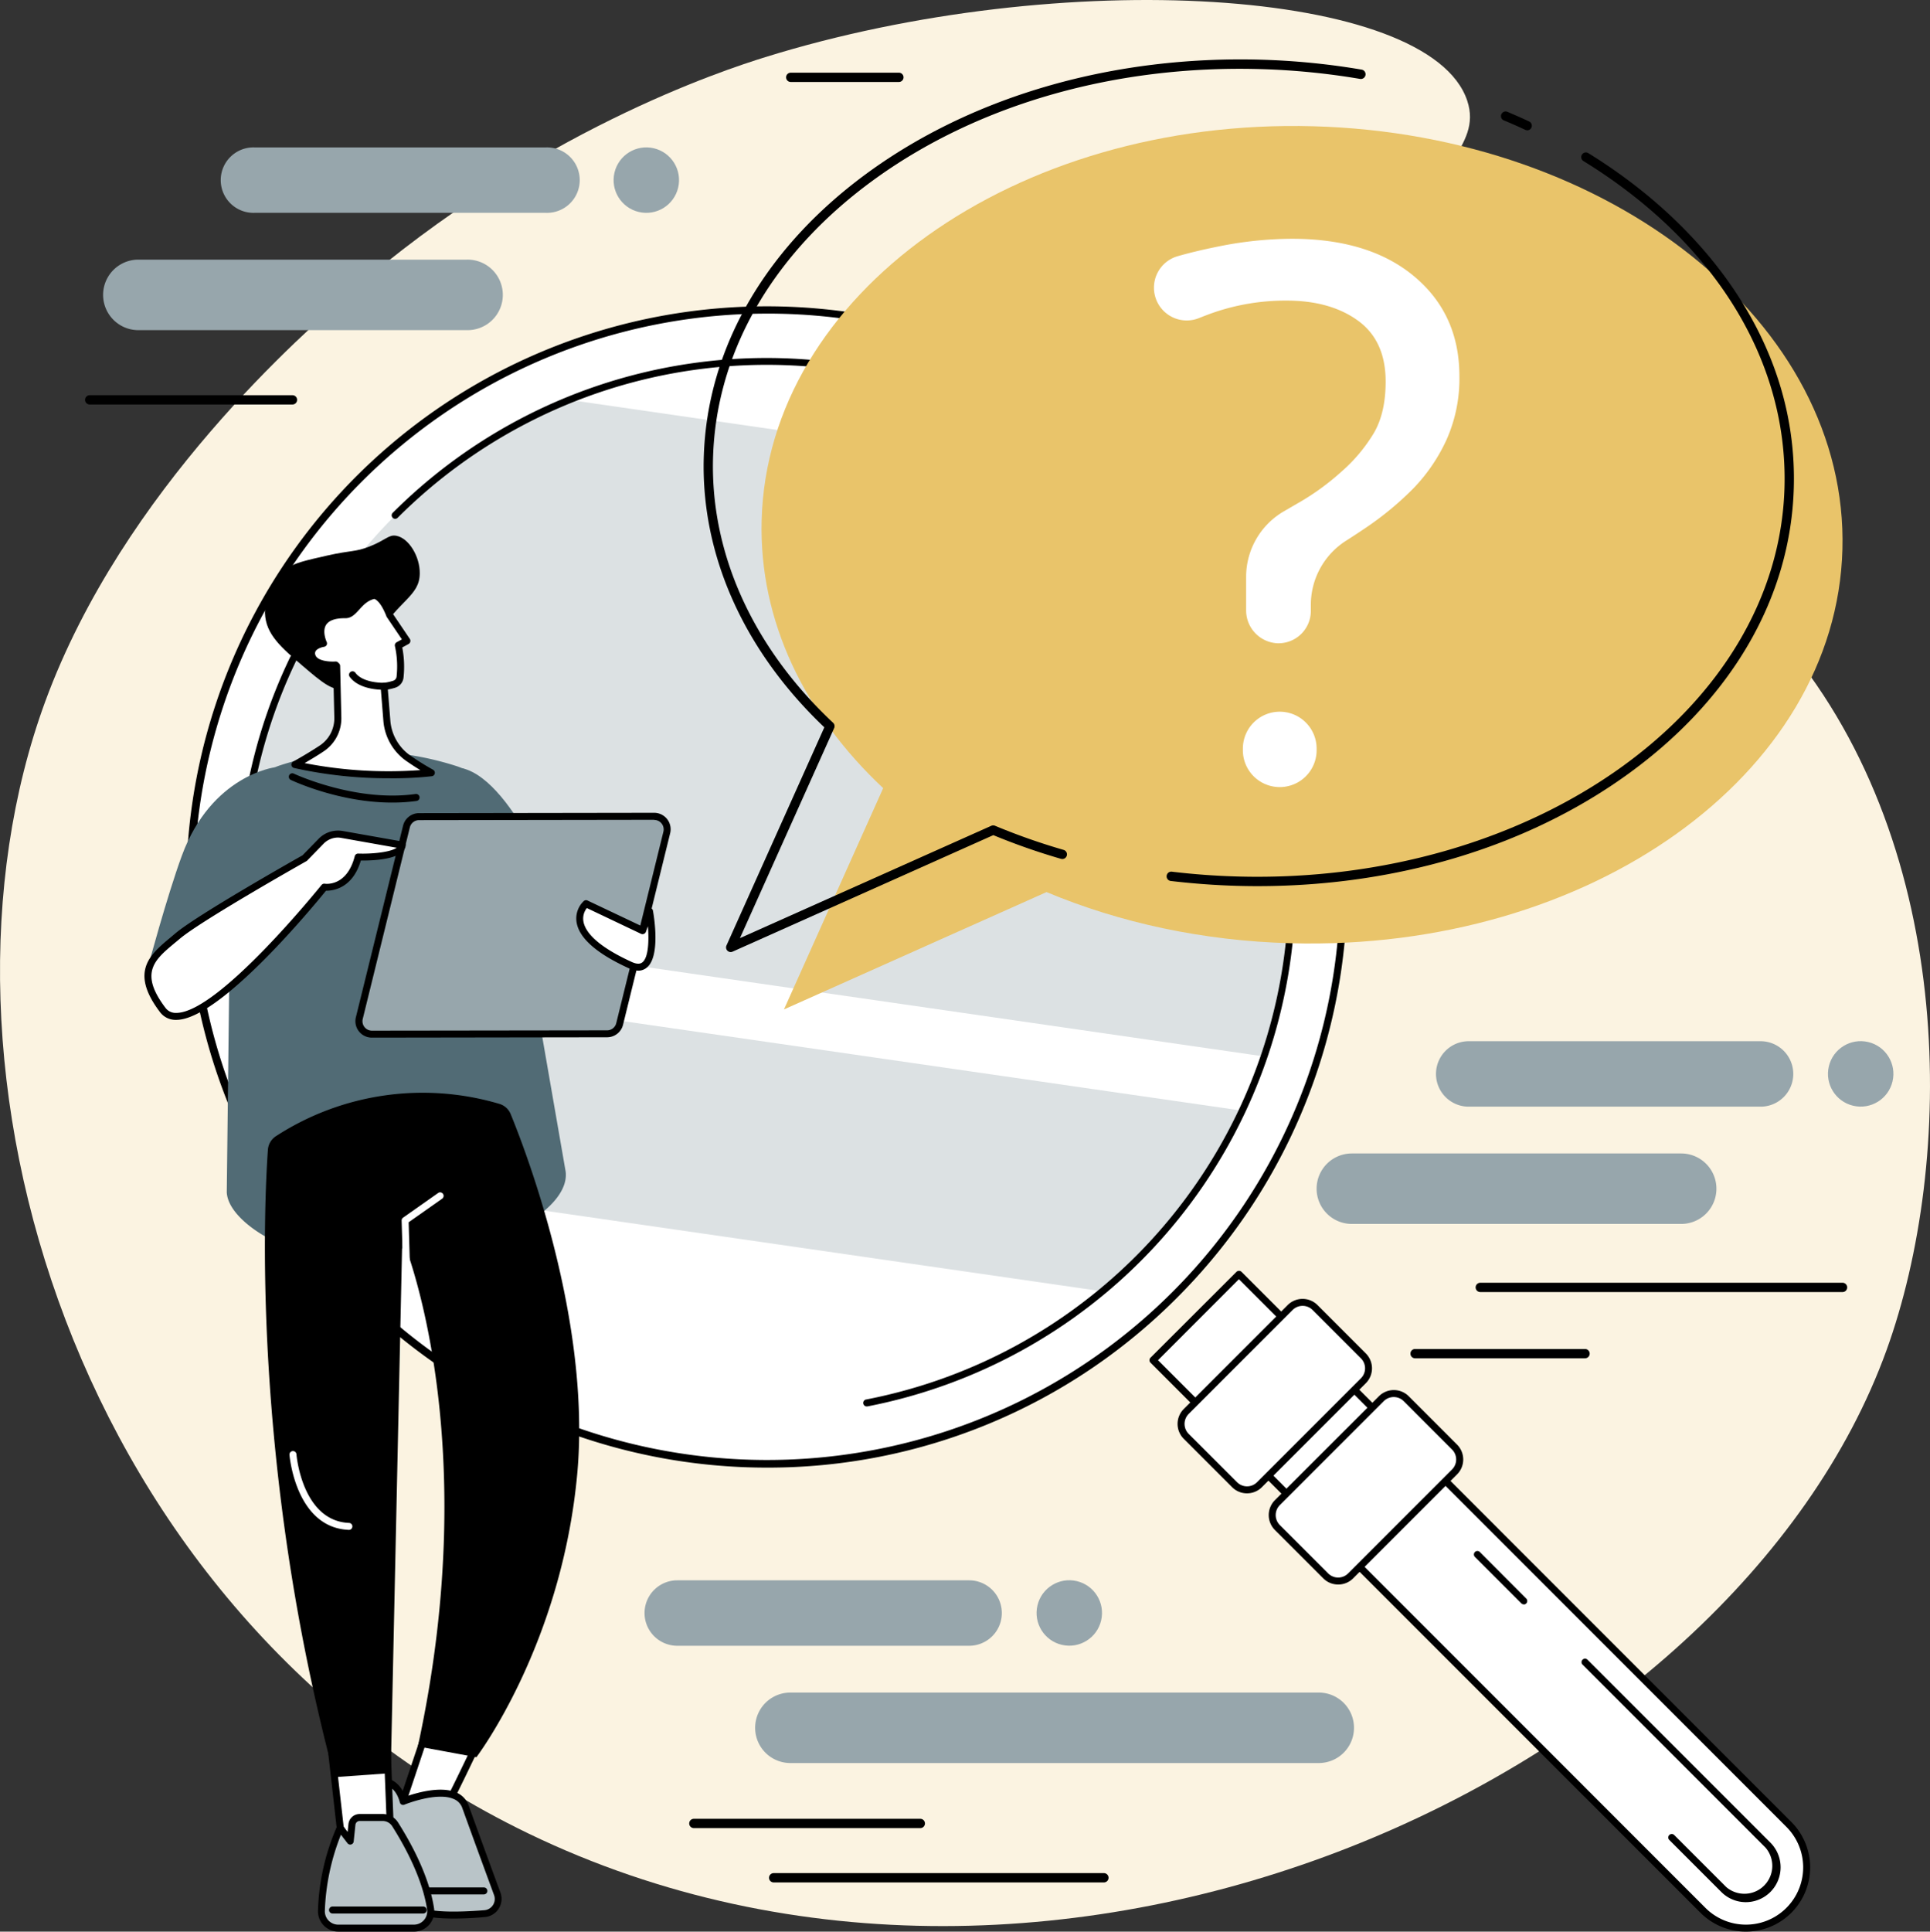 <svg xmlns="http://www.w3.org/2000/svg" viewBox="0 0 830 830.5"><rect x="0" y="0" width="830" height="830.5" fill="#333333" stroke="none"/><defs><style>.cls-1{fill:#fbf3e1;}.cls-2{fill:#fff;}.cls-3{fill:#dce1e3;}.cls-4{fill:#e9c46a;}.cls-5{fill:#516b75;}.cls-6{fill:#97a6ac;}.cls-7{fill:#b9c4c8;}</style></defs><g id="Layer_2" data-name="Layer 2"><g id="Illustration"><g id="FAQ"><path class="cls-1" d="M329.13,24.56c-18.08,5.63-98.28,31.75-178.37,101.09-19.4,16.79-97.82,84.68-131.32,176C-37.59,457,30.65,693.3,227.2,788.29c229,110.63,518.15-25.54,584.11-207.78,29.26-80.83,30.57-214.86-43.12-303.24-59.31-71.14-160.74-104.93-156.81-172.22,1.89-32.4,26.4-41.36,19.6-61.77C614.86-5.12,456.88-15.16,329.13,24.56Z"/><circle class="cls-2" cx="329.73" cy="381.35" r="248.14" transform="translate(-173.08 344.85) rotate(-45)"/><path d="M329.73,631a249.65,249.65,0,1,1,176.53-73.12A248,248,0,0,1,329.73,631Zm0-496.16A246.44,246.44,0,1,0,504.14,207,245.89,245.89,0,0,0,329.73,134.83Z"/><path class="cls-2" d="M769.31,821.35h0a26.12,26.12,0,0,0,0-36.94L532.78,547.87l-36.95,37L732.37,821.35A26.12,26.12,0,0,0,769.31,821.35Z"/><path d="M750.84,830.49a27.55,27.55,0,0,1-19.53-8.08L494.77,585.88a1.52,1.52,0,0,1,0-2.13l37-36.94a1.55,1.55,0,0,1,2.12,0L770.37,783.35a27.61,27.61,0,0,1-19.53,47.14ZM498,584.82,733.43,820.29a24.62,24.62,0,0,0,34.82-34.82L532.78,550Z"/><path class="cls-2" d="M655.3,688.3l-19.94-19.94Z"/><path d="M655.3,689.8a1.53,1.53,0,0,1-1.06-.44L634.3,669.42a1.5,1.5,0,1,1,2.12-2.13l19.94,20a1.5,1.5,0,0,1-1.06,2.56Z"/><path class="cls-2" d="M718.91,790l22.41,22.4a13.46,13.46,0,0,0,19-19l-78.71-78.72Z"/><path d="M750.84,817.84a14.9,14.9,0,0,1-10.58-4.38l-22.41-22.4a1.5,1.5,0,0,1,2.12-2.12l22.41,22.4a12,12,0,0,0,16.92-16.92l-78.71-78.71a1.5,1.5,0,0,1,2.12-2.13l78.71,78.71a15,15,0,0,1-10.58,25.55Z"/><rect class="cls-2" x="509.05" y="578" width="78.34" height="44.53" rx="7.57" transform="translate(1360.32 637.06) rotate(135)"/><path d="M536.27,642.06a9,9,0,0,1-6.41-2.65l-20.79-20.79a9.08,9.08,0,0,1,0-12.82l44.69-44.69a9.09,9.09,0,0,1,12.83,0l20.78,20.79a9.07,9.07,0,0,1,0,12.82l-44.69,44.69A9,9,0,0,1,536.27,642.06Zm23.9-80.6a6.05,6.05,0,0,0-4.29,1.77l-44.69,44.69a6.08,6.08,0,0,0,0,8.58L532,637.29a6.08,6.08,0,0,0,8.58,0h0l44.69-44.69a6.07,6.07,0,0,0,0-8.58l-20.79-20.79A6,6,0,0,0,560.17,561.46Z"/><rect class="cls-2" x="548.25" y="617.2" width="78.34" height="44.53" rx="7.57" transform="translate(1454.96 676.26) rotate(135)"/><path d="M575.47,681.26a9,9,0,0,1-6.41-2.65l-20.79-20.78a9.1,9.1,0,0,1,0-12.83L593,600.31a9.09,9.09,0,0,1,12.83,0l20.78,20.79a9.07,9.07,0,0,1,0,12.82l-44.69,44.69A9,9,0,0,1,575.47,681.26Zm23.91-80.6a6.06,6.06,0,0,0-4.3,1.77l-44.69,44.69a6.08,6.08,0,0,0,0,8.58l20.79,20.79a6.07,6.07,0,0,0,8.58,0l1.06,1.06-1.06-1.06,44.69-44.69a6.07,6.07,0,0,0,0-8.58l-20.78-20.79A6.05,6.05,0,0,0,599.38,600.66Z"/><path class="cls-3" d="M106.39,415.68l427.87,61.86a225.19,225.19,0,0,1-44.74,63.6c-5,5-10.14,9.65-15.44,14.07L142,507.2A224.9,224.9,0,0,1,106.39,415.68Z"/><path class="cls-3" d="M170,221.57a225.09,225.09,0,0,1,74.76-49.65l225.78,32.65a226.1,226.1,0,0,1,73.18,249.66L104,390.66A225.32,225.32,0,0,1,170,221.57Z"/><path d="M106.4,348.33h-.23a1.49,1.49,0,0,1-1.25-1.71,226.25,226.25,0,0,1,19.86-64.07,1.5,1.5,0,1,1,2.7,1.3,223.47,223.47,0,0,0-19.6,63.22A1.49,1.49,0,0,1,106.4,348.33Z"/><path d="M372.89,604.69a1.5,1.5,0,0,1-.28-3A224.48,224.48,0,1,0,171,222.63a1.5,1.5,0,0,1-2.12-2.13A227.47,227.47,0,1,1,373.18,604.66,1.43,1.43,0,0,1,372.89,604.69Z"/><path class="cls-4" d="M564.72,54.28C436.37,50.79,330.19,126.6,327.55,223.6c-1.18,43.4,18.59,83.69,52.27,115.27L337.15,434l112.91-50.45c31.36,13.11,67.07,21,105.11,22C683.52,409,789.7,333.23,792.34,236.23S693.07,57.77,564.72,54.28Z"/><path d="M656.77,56a1.94,1.94,0,0,1-.84-.19c-3-1.39-6-2.75-9.1-4a2,2,0,1,1,1.55-3.68c3.11,1.31,6.22,2.69,9.24,4.1a2,2,0,0,1-.85,3.81Z"/><path d="M540.83,381q-4.3,0-8.62-.12c-9.61-.26-19.28-1-28.73-2.1a2,2,0,1,1,.47-4c9.34,1.12,18.88,1.82,28.37,2.08,127,3.46,232.51-71.63,235.11-167.37,1.48-54.35-30-105.45-86.39-140.2a2,2,0,1,1,2.1-3.4c27.54,17,50.13,38.72,65.34,62.9,16,25.42,23.72,52.61,22.95,80.81-1.29,47.55-27,91.56-72.28,123.91C656.08,364.31,600.15,381,540.83,381Z"/><path d="M314.25,409.34a2,2,0,0,1-1.83-2.82l42.09-93.8c-34.59-32.9-53-74-51.86-115.81,1.29-47.55,27-91.56,72.28-123.91,45.14-32.23,104.43-49,166.94-47.35a310.38,310.38,0,0,1,43.7,4.28,2,2,0,0,1-.67,4,307,307,0,0,0-43.14-4.23C480.15,28,421.69,44.52,377.25,76.25,333,107.86,307.9,150.75,306.64,197c-1.11,41.09,17.23,81.49,51.64,113.76a2,2,0,0,1,.46,2.28l-40.52,90.31,108.11-48.31a2,2,0,0,1,1.59,0,273.87,273.87,0,0,0,29.48,10.37,2,2,0,0,1-1.11,3.85,279.45,279.45,0,0,1-29.11-10.19L315.06,409.16A2,2,0,0,1,314.25,409.34Z"/><path class="cls-2" d="M550.36,306a15.86,15.86,0,0,0-15.86,15.86v1.09a15.86,15.86,0,0,0,31.71,0v-1.09A15.86,15.86,0,0,0,550.36,306Z"/><path class="cls-2" d="M608.26,118.9q-19.35-16.25-52.77-16.24A161.44,161.44,0,0,0,523.85,106q-9.71,1.94-17.44,4.17a14.06,14.06,0,0,0-10.15,13.53h0a14.09,14.09,0,0,0,19.36,13.06c2.06-.82,4.07-1.59,5.9-2.24a95.06,95.06,0,0,1,31.79-5.28q18.81,0,30.7,8.63t11.89,26.19q0,13.37-5,22a69.13,69.13,0,0,1-14,16.72,107,107,0,0,1-19.2,13.83l-5.61,3.26A32.56,32.56,0,0,0,535.9,248v14.33a14.14,14.14,0,0,0,13.41,14.24,13.92,13.92,0,0,0,14.42-13.91V260a32.66,32.66,0,0,1,15.14-27.51q4.59-2.92,9-5.92a135,135,0,0,0,20-16.63,74.79,74.79,0,0,0,14.3-21.07,64.48,64.48,0,0,0,5.45-27.12Q627.62,135.15,608.26,118.9Z"/><path d="M148.41,296.19c-5.15,1.29-10.19-3-18-9.68-9.49-8.1-16.11-13.75-16.46-22.85-.31-8,4.33-15.4,9.68-19.36,3.07-2.28,7.73-3.32,17-5.42,10.66-2.4,12-1.46,18.2-3.88,7.19-2.81,8.32-5.27,11.62-4.64,5.35,1,10.18,8.9,10.07,16.26-.14,9.75-8.81,11.21-18.59,27.11C153.79,287,154.52,294.67,148.41,296.19Z"/><path class="cls-5" d="M120.64,329c17.4-5.67,43.89-9.74,75.57.35a30.93,30.93,0,0,1,21.26,25.88l25.8,148.56c1.28,10.8-13.16,21.3-23.33,25.15-10.62,4-26.68,7.84-49.42,7.84-24.38,0-42.09,1.41-52-2.92-8.21-3.59-20.56-12.29-21-21.24l1.79-152.7A31,31,0,0,1,120.64,329Z"/><path class="cls-5" d="M242.48,392.82s-20.59-57.05-43.69-62.53l11.74,80.83Z"/><path class="cls-5" d="M63.61,415.84S71.85,385.19,78.17,368c12.78-34.82,40.12-38.1,40.12-38.1v85.72Z"/><path d="M168.56,345.07c-22.63,0-42.48-9.26-43.43-9.71a1.5,1.5,0,1,1,1.28-2.71c.26.12,26.56,12.38,52.3,8.73a1.5,1.5,0,1,1,.42,3A75.92,75.92,0,0,1,168.56,345.07Z"/><path class="cls-6" d="M159.93,444.63l101.14-.15a5.56,5.56,0,0,0,5.41-4.24l20.29-82.36a5.57,5.57,0,0,0-5.42-6.91l-101.15.15a5.6,5.6,0,0,0-5.41,4.25L154.5,437.72A5.58,5.58,0,0,0,159.93,444.63Z"/><path d="M159.92,446.13a7.06,7.06,0,0,1-6.87-8.77L173.34,355a7.07,7.07,0,0,1,6.86-5.39l101.14-.15h0a7.09,7.09,0,0,1,6.87,8.77L267.94,440.6a7.07,7.07,0,0,1-6.87,5.38l-101.14.15Zm121.44-93.66h0l-101.15.15a4.07,4.07,0,0,0-3.95,3.1L156,438.08a4.06,4.06,0,0,0,4,5.05h0L261.07,443a4.06,4.06,0,0,0,3.95-3.1l20.29-82.36a4.07,4.07,0,0,0-3.95-5Z"/><path class="cls-2" d="M279.32,391.9l-3,8.24L252,388.59S238.66,400.2,271.1,415C284.62,421.15,279.32,391.9,279.32,391.9Z"/><path d="M274.5,417.34a9.85,9.85,0,0,1-4-1c-14-6.38-21.58-13.09-22.57-20a10.32,10.32,0,0,1,3.13-8.94,1.48,1.48,0,0,1,1.62-.22l22.85,10.83,2.4-6.68a1.49,1.49,0,0,1,2.88.24c.37,2,3.38,19.75-2.72,24.5A5.65,5.65,0,0,1,274.5,417.34Zm-22.12-26.92a7.26,7.26,0,0,0-1.5,5.6c.6,4,4.7,10.24,20.85,17.6,2.95,1.35,4.12.44,4.5.15,2.62-2,2.93-9.16,2.4-15.52l-.86,2.39a1.49,1.49,0,0,1-.84.88,1.46,1.46,0,0,1-1.21,0Z"/><path class="cls-2" d="M131,369s-45.43,25.59-54.8,33.62S56.71,416.69,70,434.2s69.51-52.77,69.51-52.77,10.83,1.77,14.59-13c0,0,18.28.63,18.93-5.11l-25.79-4.58a10.23,10.23,0,0,0-9.11,2.94Z"/><path d="M75.79,438.5h-.14a8.37,8.37,0,0,1-6.89-3.4c-13.09-17.29-4.23-24.69,4.34-31.85l2.16-1.82c9.16-7.85,51.22-31.64,54.84-33.69l6.91-7.09a11.69,11.69,0,0,1,10.44-3.36l25.8,4.57a1.5,1.5,0,0,1,1.22,1.65c-.7,6.16-14.36,6.54-19.29,6.47-3.61,12.21-12.21,13-15,13C135,389.37,94.58,438.49,75.79,438.5Zm69.61-78.39a8.71,8.71,0,0,0-6.24,2.63L132.1,370a1.46,1.46,0,0,1-.34.26c-.45.26-45.4,25.61-54.55,33.46L75,405.55c-8.51,7.11-15.23,12.73-3.87,27.74a5.44,5.44,0,0,0,4.54,2.21h.12c18.23,0,62-54.46,62.48-55a1.48,1.48,0,0,1,1.41-.54c.38.05,9.54,1.29,12.89-11.87A1.48,1.48,0,0,1,154.1,367c5.91.2,13.86-.59,16.5-2.51l-23.67-4.2A8.78,8.78,0,0,0,145.4,360.11ZM131,369h0Z"/><path class="cls-2" d="M185,739.44l-15.06,44.95s16.41-1.4,18-1.1,20.75-41,20.75-41Z"/><path d="M169.94,785.89a1.5,1.5,0,0,1-1.42-2L183.58,739a1.49,1.49,0,0,1,1.6-1l23.67,2.86a1.49,1.49,0,0,1,1.13.76,1.46,1.46,0,0,1,.05,1.36c0,.1-4.86,10.45-9.8,20.63-10.49,21.61-11.15,21.48-12.6,21.19-1-.14-9.76.45-17.56,1.12ZM186,741.08,172.09,782.7c4.59-.38,12.53-1,15.3-.94,2.38-3.19,12.45-24.07,19.05-38.21Zm2.09,40.73h0Z"/><path class="cls-7" d="M173.39,774.51s22.65-9.29,26.84,2.37c5.33,14.82,13.66,37.44,13.66,37.44a6.35,6.35,0,0,1-5.47,8.47c-8.28.66-20.63,1.2-26.38-.82-9.08-3.18-24.15-31.92-24.15-31.92l4.65-24.46S170.75,764.43,173.39,774.51Z"/><path d="M195.09,824.89c-5.36,0-10.36-.38-13.55-1.5-9.37-3.29-23.41-29.65-25-32.65a1.55,1.55,0,0,1-.14-1l4.64-24.46a1.5,1.5,0,0,1,1.27-1.2c.09,0,8.65-1.1,12,8.43,4.05-1.45,15.09-4.87,22-1.78a9.47,9.47,0,0,1,5.26,5.61c5.27,14.65,13.57,37.2,13.66,37.43a7.85,7.85,0,0,1-6.76,10.48C204.39,824.62,199.61,824.89,195.09,824.89Zm-35.63-35.08c4.34,8.18,16.22,28.34,23.08,30.75,4.19,1.47,13.34,1.73,25.76.73a4.84,4.84,0,0,0,4.18-6.47c-.08-.21-8.39-22.78-13.66-37.44a6.48,6.48,0,0,0-3.66-3.88c-7.28-3.24-21.06,2.34-21.2,2.4a1.53,1.53,0,0,1-1.24,0,1.48,1.48,0,0,1-.78-1c-1.76-6.72-6.13-7.74-8.15-7.84Z"/><path d="M208.09,814.5H184.82a1.5,1.5,0,1,1,0-3h23.27a1.5,1.5,0,1,1,0,3Z"/><polygon class="cls-2" points="142.29 750.49 147.41 795.69 168 790.05 166.41 749.32 142.29 750.49"/><path d="M147.41,797.19a1.48,1.48,0,0,1-.84-.25,1.52,1.52,0,0,1-.65-1.08l-5.12-45.21a1.49,1.49,0,0,1,1.42-1.66l24.12-1.17a1.51,1.51,0,0,1,1.09.39,1.5,1.5,0,0,1,.48,1L169.5,790a1.5,1.5,0,0,1-1.1,1.5l-20.59,5.65A1.37,1.37,0,0,1,147.41,797.19ZM144,751.91l4.74,41.87,17.75-4.87-1.48-38Z"/><path class="cls-7" d="M145.47,829H178a7.22,7.22,0,0,0,7.15-8.27c-1.09-7.36-4.63-19.56-15.25-36.34a6.32,6.32,0,0,0-5.35-2.95h-9.91a3.34,3.34,0,0,0-3.32,3l-.75,7.15-4.31-5.7a97.14,97.14,0,0,0-8.06,35.77A7.23,7.23,0,0,0,145.47,829Z"/><path d="M178,830.5H145.47a8.74,8.74,0,0,1-8.73-8.88,97.59,97.59,0,0,1,8.2-36.38,1.49,1.49,0,0,1,1.21-.85,1.5,1.5,0,0,1,1.35.58l2,2.67.35-3.37a4.83,4.83,0,0,1,4.81-4.33h9.91a7.8,7.8,0,0,1,6.62,3.64c10.79,17.06,14.37,29.5,15.47,36.93a8.74,8.74,0,0,1-8.64,10Zm-31.38-41.66a97,97,0,0,0-6.92,32.83,5.74,5.74,0,0,0,5.73,5.83H178a5.73,5.73,0,0,0,5.67-6.55c-1.06-7.14-4.52-19.15-15-35.76a4.86,4.86,0,0,0-4.08-2.25h-9.91a1.84,1.84,0,0,0-1.83,1.64l-.75,7.15a1.49,1.49,0,0,1-2.68.75Z"/><path d="M182,822.71H143a1.5,1.5,0,1,1,0-3h39a1.5,1.5,0,0,1,0,3Z"/><path d="M219.61,479a7.54,7.54,0,0,0-4.73-4.35,116,116,0,0,0-96.19,13.83,7.61,7.61,0,0,0-3.48,5.85c-1.54,21.73-7.3,135.3,28.62,269.76l24.2-1.72L173,532.44s35.85,84.29,6.7,218.43l25.17,4.65s36.83-48.43,43.43-122.45C254.1,567.6,226.14,494.9,219.61,479Z"/><path class="cls-2" d="M150,657.77h-.07c-22.84-1-25.42-31.95-25.44-32.27a1.5,1.5,0,0,1,3-.22c0,.28,2.4,28.62,22.58,29.5a1.5,1.5,0,0,1-.06,3Z"/><path class="cls-2" d="M175.07,555a1.5,1.5,0,0,1-1.5-1.45l-.85-28.76a1.51,1.51,0,0,1,.64-1.27l15.08-10.61a1.5,1.5,0,0,1,1.73,2.45l-14.43,10.15.83,28a1.48,1.48,0,0,1-1.45,1.54Z"/><path class="cls-2" d="M138.35,321.79a15.55,15.55,0,0,0,6.92-13.32l-.51-22.13-.44-.42s-8.87.59-10.16-3.92,5-5.39,5-5.39-5.93-12.46,9.39-12.31c4.12,0,5.59-6.78,12.33-8.31,0,0,3.34-.28,6.72,8.47l7.41,11-3.7,2A41.53,41.53,0,0,1,172,291.1a3.6,3.6,0,0,1-2.48,3,23.18,23.18,0,0,1-4.38.95l1.2,14.81A21.86,21.86,0,0,0,175.62,326a110.23,110.23,0,0,0,9.9,6.16,182.5,182.5,0,0,1-58.71-3.44S132.87,325.42,138.35,321.79Z"/><path d="M167.29,334.62a186.26,186.26,0,0,1-40.82-4.42,1.5,1.5,0,0,1-.38-2.78c.06,0,6.07-3.33,11.43-6.88h0a14,14,0,0,0,6.25-12l-.48-21.06c-2.75,0-9.26-.45-10.57-5a4.89,4.89,0,0,1,.52-4.15,7.3,7.3,0,0,1,3.9-2.7c-.63-2.07-1.25-5.63.61-8.55s5.43-4.25,10.8-4.21c1.21,0,2.19-1,3.72-2.71,1.88-2.07,4.21-4.64,8.26-5.56a.76.76,0,0,1,.21,0c.74-.06,4.59.09,8.18,9.26l7.32,10.83a1.51,1.51,0,0,1,.21,1.19,1.48,1.48,0,0,1-.73,1l-2.73,1.5a43.1,43.1,0,0,1,.54,13,5.14,5.14,0,0,1-3.5,4.28,25.13,25.13,0,0,1-3.24.8l1.08,13.41a20.3,20.3,0,0,0,8.62,15,110.6,110.6,0,0,0,9.74,6.07,1.5,1.5,0,0,1-.51,2.8A152.57,152.57,0,0,1,167.29,334.62ZM131,328.1a187.46,187.46,0,0,0,49.76,3c-1.71-1-3.8-2.37-6-3.89A23.31,23.31,0,0,1,164.88,310l-1.19-14.81a1.49,1.49,0,0,1,1.32-1.61,20.69,20.69,0,0,0,4.09-.89,2.1,2.1,0,0,0,1.45-1.76,40.16,40.16,0,0,0-.72-13.15,1.51,1.51,0,0,1,.74-1.64l2.26-1.24-6.49-9.6a1.4,1.4,0,0,1-.15-.3c-2.49-6.42-4.75-7.36-5.23-7.49-3,.75-4.75,2.7-6.47,4.59s-3.35,3.7-5.92,3.7h-.31c-4.09,0-6.78.95-8,2.82-1.85,2.88.19,7.31.21,7.35a1.51,1.51,0,0,1,0,1.36,1.5,1.5,0,0,1-1.11.77c-.69.1-2.84.64-3.59,1.8a1.87,1.87,0,0,0-.15,1.68c.78,2.74,6.63,3,8.62,2.84a1.5,1.5,0,0,1,1.13.41l.43.41a1.48,1.48,0,0,1,.48,1.06l.51,22.14a17,17,0,0,1-7.59,14.6h0C136.3,325,133.23,326.78,131,328.1Z"/><path class="cls-2" d="M165.18,295.07s-9.71.34-13.57-4.95Z"/><path d="M164.79,296.57c-2.07,0-10.57-.32-14.4-5.56a1.5,1.5,0,1,1,2.43-1.77c3.34,4.57,12.22,4.33,12.31,4.33a1.52,1.52,0,0,1,1.55,1.45,1.5,1.5,0,0,1-1.44,1.55Z"/><path class="cls-6" d="M567.14,727.72H339.9a15.15,15.15,0,0,0,0,30.3H567.14a15.15,15.15,0,0,0,0-30.3Z"/><path class="cls-6" d="M416.77,679.46H291.26a14.07,14.07,0,0,0,0,28.14H416.77a14.07,14.07,0,0,0,0-28.14Z"/><circle class="cls-6" cx="459.86" cy="693.53" r="14.07" transform="translate(-320.77 981.75) rotate(-76.72)"/><path class="cls-6" d="M723,495.93H581.36a15.15,15.15,0,1,0,0,30.3H723a15.15,15.15,0,0,0,0-30.3Z"/><path class="cls-6" d="M757.13,447.67H631.62a14.07,14.07,0,0,0,0,28.14H757.13a14.07,14.07,0,0,0,0-28.14Z"/><circle class="cls-6" cx="800.22" cy="461.74" r="14.07" transform="translate(166.98 1134.47) rotate(-76.72)"/><path class="cls-6" d="M200.69,111.63H59.11a15.16,15.16,0,0,0,0,30.31H200.69a15.16,15.16,0,1,0,0-30.31Z"/><path class="cls-6" d="M234.87,63.38H109.37a14.07,14.07,0,1,0,0,28.13h125.5a14.07,14.07,0,1,0,0-28.13Z"/><circle class="cls-6" cx="277.97" cy="77.44" r="14.07" transform="translate(138.73 330.19) rotate(-76.72)"/><path d="M792.39,555.52H636.6a2,2,0,1,1,0-4H792.39a2,2,0,0,1,0,4Z"/><path d="M681.65,584H608.56a2,2,0,0,1,0-4h73.09a2,2,0,0,1,0,4Z"/><path d="M395.78,786H298.4a2,2,0,0,1,0-4h97.38a2,2,0,0,1,0,4Z"/><path d="M125.77,173.92H38.58a2,2,0,0,1,0-4h87.19a2,2,0,1,1,0,4Z"/><path d="M386.57,35.25h-46.5a2,2,0,0,1,0-4h46.5a2,2,0,0,1,0,4Z"/><path d="M474.73,809.35h-142a2,2,0,0,1,0-4h142a2,2,0,0,1,0,4Z"/></g></g></g></svg>